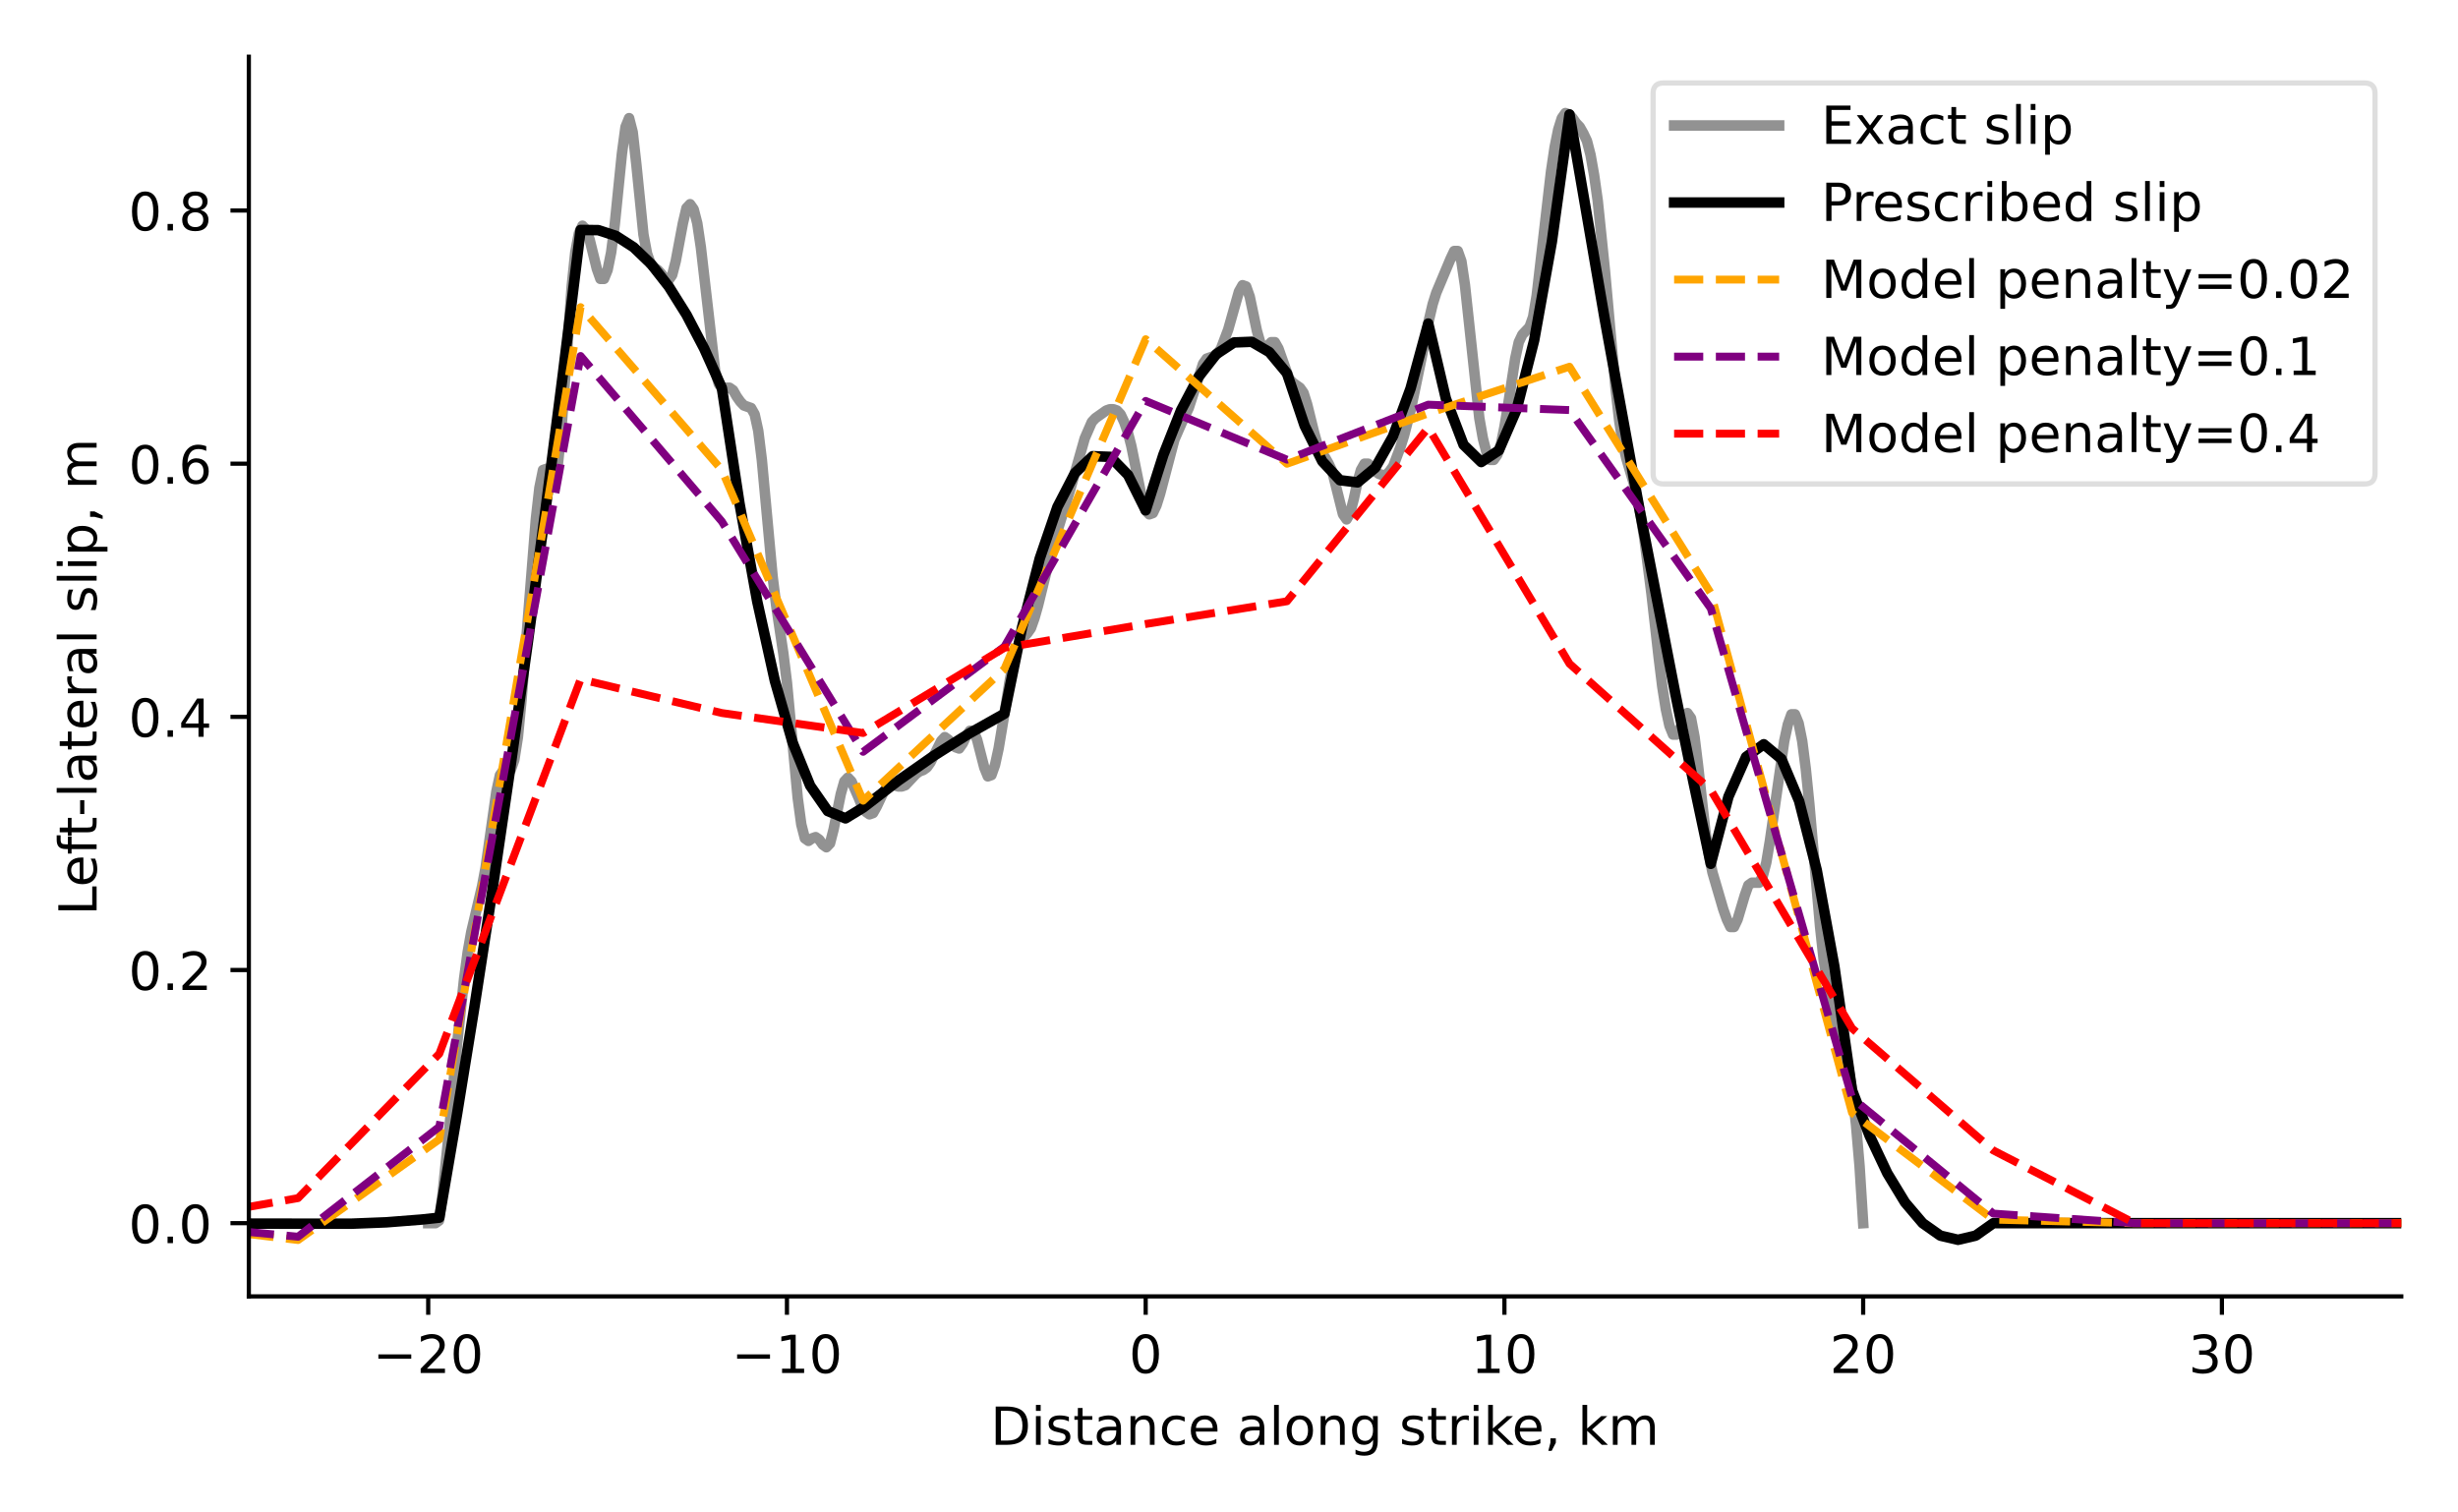 <svg xmlns="http://www.w3.org/2000/svg" xmlns:xlink="http://www.w3.org/1999/xlink" version="1.1" width="468" height="288" viewBox="0 0 468 288">
<rect x="0" y="0" width="468" height="288" fill="#333333" stroke="none"/>
<defs>
<g id="font_1_50">
<path transform="matrix(.001,0,0,.001,0,0)" d="M192 83H536V0H73V83C110 121 161 173 226 239 290 304 331 346 348 365 380 400 402 430 414 455 426 479 433 504 433 528 433 566 419 598 392 622 365 646 330 659 286 659 255 659 222 653 188 643 154 632 117 616 78 594V694C118 710 155 722 189 730 223 738 255 742 284 742 359 742 419 723 464 685 509 647 532 597 532 534 532 504 526 475 515 449 504 422 484 390 454 354 446 344 420 317 376 272 332 227 271 164 192 83Z"/>
</g>
<g id="font_1_48">
<path transform="matrix(.001,0,0,.001,0,0)" d="M318 664C267 664 229 639 203 589 177 539 165 464 165 364 165 264 177 189 203 139 229 89 267 64 318 64 369 64 407 89 433 139 458 189 471 264 471 364 471 464 458 539 433 589 407 639 369 664 318 664ZM318 742C399 742 461 709 505 645 548 580 570 486 570 364 570 241 548 147 505 83 461 19 399-13 317-13 235-13 173 19 130 83 87 147 66 241 66 364 66 486 87 580 130 645 173 709 236 742 318 742Z"/>
</g>
<clipPath id="clip_2">
<path transform="matrix(.01,0,0,-.01,70.983,261.45)" d="M-1021-463H1794V1233H-1021Z"/>
</clipPath>
<g id="font_1_49">
<path transform="matrix(.001,0,0,.001,0,0)" d="M124 83H285V639L110 604V694L284 729H383V83H544V0H124V83Z"/>
</g>
<clipPath id="clip_3">
<path transform="matrix(.01,0,0,-.01,139.287,261.45)" d="M-1021-463H1794V1233H-1021Z"/>
</clipPath>
<g id="font_1_51">
<path transform="matrix(.001,0,0,.001,0,0)" d="M406 393C453 383 490 362 516 330 542 298 556 258 556 212 556 140 531 84 482 45 432 6 362-13 271-13 240-13 208-10 176-4 144 1 110 10 76 22V117C103 101 133 89 166 81 198 73 232 69 268 69 330 69 377 81 409 105 441 129 458 165 458 212 458 254 443 288 413 312 383 336 341 349 287 349H202V430H291C339 430 376 439 402 459 428 478 441 506 441 543 441 580 427 609 401 629 374 649 336 659 287 659 260 659 231 656 200 650 169 644 135 635 98 623V711C135 721 170 729 203 734 235 739 266 742 296 742 370 742 429 725 473 691 517 657 539 611 539 553 539 513 527 479 504 451 481 423 448 403 406 393Z"/>
</g>
<g id="font_1_68">
<path transform="matrix(.001,0,0,.001,0,0)" d="M197 648V81H316C416 81 490 103 537 149 583 195 607 267 607 365 607 463 583 534 537 580 490 625 416 648 316 648H197ZM98 729H301C442 729 546 699 612 641 678 582 711 490 711 365 711 239 677 147 611 88 545 29 441 0 301 0H98V729Z"/>
</g>
<g id="font_1_105">
<path transform="matrix(.001,0,0,.001,0,0)" d="M94 547H184V0H94V547ZM94 760H184V646H94V760Z"/>
</g>
<g id="font_1_115">
<path transform="matrix(.001,0,0,.001,0,0)" d="M443 531V446C417 458 391 468 364 475 336 481 308 485 279 485 234 485 200 478 178 464 156 450 145 430 145 403 145 382 153 366 169 354 185 342 217 330 265 320L296 313C360 299 405 279 432 255 458 230 472 195 472 151 472 100 452 60 412 31 372 1 316-13 246-13 216-13 186-10 154-5 122 0 89 8 54 20V113C87 95 120 82 152 74 184 65 216 61 248 61 290 61 323 68 346 82 368 96 380 117 380 144 380 168 371 187 355 200 339 213 303 226 247 238L216 245C160 257 119 275 95 299 70 323 58 356 58 399 58 450 76 490 112 518 148 546 200 560 268 560 301 560 332 557 362 552 391 547 418 540 443 531Z"/>
</g>
<g id="font_1_116">
<path transform="matrix(.001,0,0,.001,0,0)" d="M183 702V547H368V477H183V180C183 135 189 106 201 94 213 81 238 75 276 75H368V0H276C206 0 158 13 132 39 106 65 93 112 93 180V477H27V547H93V702H183Z"/>
</g>
<g id="font_1_97">
<path transform="matrix(.001,0,0,.001,0,0)" d="M343 275C270 275 220 266 192 250 164 233 150 205 150 165 150 133 160 107 181 89 202 70 231 61 267 61 317 61 357 78 387 114 417 149 432 196 432 255V275H343ZM522 312V0H432V83C411 49 385 25 355 10 325-5 287-13 243-13 187-13 142 2 109 33 76 64 60 106 60 159 60 220 80 266 122 298 163 329 224 345 306 345H432V354C432 395 418 427 391 450 364 472 326 484 277 484 245 484 215 480 185 472 155 464 127 453 100 439V522C132 534 164 544 195 550 226 556 256 560 286 560 365 560 424 539 463 498 502 457 522 395 522 312Z"/>
</g>
<g id="font_1_110">
<path transform="matrix(.001,0,0,.001,0,0)" d="M549 330V0H459V327C459 379 448 417 428 443 408 469 378 482 338 482 289 482 251 466 223 435 195 404 181 362 181 309V0H91V547H181V462C202 494 227 519 257 535 286 551 320 560 358 560 420 560 468 540 500 501 532 462 549 405 549 330Z"/>
</g>
<g id="font_1_99">
<path transform="matrix(.001,0,0,.001,0,0)" d="M488 526V442C462 456 437 466 411 473 385 480 360 484 334 484 276 484 230 465 198 428 166 391 150 339 150 273 150 206 166 154 198 117 230 80 276 62 334 62 360 62 385 65 411 72 437 79 462 90 488 104V21C462 9 436 0 410-5 383-10 354-13 324-13 242-13 176 12 128 64 79 115 55 185 55 273 55 362 79 432 128 483 177 534 244 560 330 560 358 560 385 557 411 551 437 545 463 537 488 526Z"/>
</g>
<g id="font_1_101">
<path transform="matrix(.001,0,0,.001,0,0)" d="M562 296V252H149C153 190 171 142 205 110 238 78 284 62 344 62 378 62 412 66 444 74 476 82 509 95 541 113V28C509 14 476 3 442-3 408-9 373-13 339-13 251-13 182 12 131 62 80 112 55 181 55 268 55 357 79 428 127 481 175 533 241 560 323 560 397 560 455 536 498 489 540 441 562 377 562 296ZM472 322C471 371 457 410 431 440 404 469 368 484 324 484 274 484 234 469 204 441 174 413 156 373 152 322H472Z"/>
</g>
<g id="font_1_32">
</g>
<g id="font_1_108">
<path transform="matrix(.001,0,0,.001,0,0)" d="M94 760H184V0H94V760Z"/>
</g>
<g id="font_1_111">
<path transform="matrix(.001,0,0,.001,0,0)" d="M306 484C258 484 220 465 192 427 164 389 150 338 150 273 150 207 163 156 191 118 219 80 257 62 306 62 354 62 392 80 420 118 448 156 462 207 462 273 462 337 448 389 420 427 392 465 354 484 306 484ZM306 560C384 560 445 534 490 484 534 433 557 363 557 273 557 183 534 113 490 63 445 12 384-13 306-13 227-13 165 12 121 63 77 113 55 183 55 273 55 363 77 433 121 484 165 534 227 560 306 560Z"/>
</g>
<g id="font_1_103">
<path transform="matrix(.001,0,0,.001,0,0)" d="M454 280C454 344 440 395 414 431 387 467 349 485 301 485 253 485 215 467 188 431 161 395 148 344 148 280 148 215 161 165 188 129 215 93 253 75 301 75 349 75 387 93 414 129 440 165 454 215 454 280ZM544 68C544-24 523-93 482-139 440-184 377-207 292-207 260-207 231-204 203-200 175-195 147-188 121-178V-91C147-105 173-115 199-122 225-129 251-133 278-133 336-133 380-117 410-87 439-56 454-10 454 52V96C435 64 411 40 382 24 353 8 319 0 279 0 211 0 157 25 116 76 75 127 55 195 55 280 55 364 75 432 116 483 157 534 211 560 279 560 319 560 353 552 382 536 411 520 435 496 454 464V547H544V68Z"/>
</g>
<g id="font_1_114">
<path transform="matrix(.001,0,0,.001,0,0)" d="M411 463C401 469 390 473 378 476 366 478 353 480 339 480 288 480 249 463 222 430 194 397 181 350 181 288V0H91V547H181V462C199 495 224 520 254 536 284 552 321 560 365 560 371 560 378 559 386 559 393 558 401 557 411 555V463Z"/>
</g>
<g id="font_1_107">
<path transform="matrix(.001,0,0,.001,0,0)" d="M91 760H181V311L449 547H564L274 291 576 0H459L181 267V0H91V760Z"/>
</g>
<g id="font_1_44">
<path transform="matrix(.001,0,0,.001,0,0)" d="M117 124H220V40L140-115H77L117 40V124Z"/>
</g>
<g id="font_1_109">
<path transform="matrix(.001,0,0,.001,0,0)" d="M520 442C542 482 569 511 600 531 631 550 668 560 711 560 767 560 811 540 842 500 873 460 889 403 889 330V0H799V327C799 379 789 418 771 444 752 469 724 482 686 482 639 482 602 466 575 435 548 404 535 362 535 309V0H445V327C445 379 435 418 417 444 398 469 369 482 331 482 285 482 248 466 221 435 194 404 181 362 181 309V0H91V547H181V462C201 495 226 520 255 536 283 552 317 560 357 560 397 560 430 550 458 530 486 510 506 480 520 442Z"/>
</g>
<g id="font_1_46">
<path transform="matrix(.001,0,0,.001,0,0)" d="M107 124H210V0H107V124Z"/>
</g>
<g id="font_1_52">
<path transform="matrix(.001,0,0,.001,0,0)" d="M378 643 129 254H378V643ZM352 729H476V254H580V172H476V0H378V172H49V267L352 729Z"/>
</g>
<g id="font_1_54">
<path transform="matrix(.001,0,0,.001,0,0)" d="M330 404C286 404 251 388 225 358 199 328 186 286 186 234 186 181 199 139 225 109 251 79 286 64 330 64 374 64 409 79 435 109 461 139 474 181 474 234 474 286 461 328 435 358 409 388 374 404 330 404ZM526 713V623C501 635 476 644 451 650 425 656 400 659 376 659 310 659 260 637 226 593 192 549 172 482 168 394 187 422 211 444 240 459 269 474 301 482 336 482 409 482 467 459 509 415 551 371 573 310 573 234 573 159 550 99 506 54 462 9 403-13 330-13 246-13 181 19 137 83 92 147 70 241 70 364 70 479 97 571 152 639 206 707 280 742 372 742 396 742 421 739 447 735 472 730 498 723 526 713Z"/>
</g>
<g id="font_1_56">
<path transform="matrix(.001,0,0,.001,0,0)" d="M318 346C271 346 234 333 207 308 180 283 167 249 167 205 167 161 180 126 207 101 234 76 271 64 318 64 364 64 401 76 428 102 455 127 469 161 469 205 469 249 455 283 429 308 402 333 365 346 318 346ZM219 388C177 398 144 418 120 447 96 476 85 511 85 553 85 611 105 657 147 691 188 725 245 742 318 742 390 742 447 725 489 691 530 657 551 611 551 553 551 511 539 476 515 447 491 418 459 398 417 388 464 377 501 355 528 323 554 291 568 251 568 205 568 134 546 80 503 43 459 5 397-13 317-13 237-13 175 5 132 43 89 80 68 134 68 205 68 251 81 291 108 323 134 355 171 377 219 388ZM183 544C183 506 194 476 218 455 242 434 275 424 318 424 360 424 393 434 417 455 441 476 453 506 453 544 453 582 441 611 417 632 393 653 360 664 318 664 275 664 242 653 218 632 194 611 183 582 183 544Z"/>
</g>
<g id="font_1_76">
<path transform="matrix(.001,0,0,.001,0,0)" d="M98 729H197V83H552V0H98V729Z"/>
</g>
<g id="font_1_102">
<path transform="matrix(.001,0,0,.001,0,0)" d="M371 760V685H285C253 685 230 678 218 665 205 652 199 629 199 595V547H347V477H199V0H109V477H23V547H109V585C109 645 123 690 151 718 179 746 224 760 286 760H371Z"/>
</g>
<g id="font_1_45">
<path transform="matrix(.001,0,0,.001,0,0)" d="M49 314H312V234H49V314Z"/>
</g>
<g id="font_1_112">
<path transform="matrix(.001,0,0,.001,0,0)" d="M181 82V-207H91V547H181V464C199 496 223 520 252 536 281 552 316 560 356 560 422 560 476 533 518 481 559 428 580 359 580 273 580 187 559 117 518 65 476 13 422-13 356-13 316-13 281-5 252 10 223 25 199 49 181 82ZM487 273C487 339 473 390 446 428 418 466 381 485 334 485 286 485 249 466 222 428 194 390 181 339 181 273 181 207 194 155 222 117 249 79 286 61 334 61 381 61 418 79 446 117 473 155 487 207 487 273Z"/>
</g>
<clipPath id="clip_4">
<path transform="matrix(1,0,0,-1,0,288)" d="M47.378 41.144H457.2V277.2H47.378Z"/>
</clipPath>
<clipPath id="clip_5">
<path transform="matrix(1,0,0,-1,0,288)" d="M47.378 41.144H457.2V277.2H47.378Z"/>
</clipPath>
<clipPath id="clip_6">
<path transform="matrix(1,0,0,-1,0,288)" d="M47.378 41.144H457.2V277.2H47.378Z"/>
</clipPath>
<clipPath id="clip_7">
<path transform="matrix(1,0,0,-1,0,288)" d="M47.378 41.144H457.2V277.2H47.378Z"/>
</clipPath>
<clipPath id="clip_8">
<path transform="matrix(1,0,0,-1,0,288)" d="M47.378 41.144H457.2V277.2H47.378Z"/>
</clipPath>
<g id="font_1_69">
<path transform="matrix(.001,0,0,.001,0,0)" d="M98 729H559V646H197V430H544V347H197V83H568V0H98V729Z"/>
</g>
<g id="font_1_120">
<path transform="matrix(.001,0,0,.001,0,0)" d="M549 547 351 281 559 0H453L294 215 135 0H29L241 286 47 547H153L298 352 443 547H549Z"/>
</g>
<g id="font_1_80">
<path transform="matrix(.001,0,0,.001,0,0)" d="M197 648V374H321C367 374 402 385 427 409 452 433 465 467 465 511 465 555 452 588 427 612 402 636 367 648 321 648H197ZM98 729H321C402 729 464 710 506 673 548 636 569 582 569 511 569 439 548 384 506 348 464 311 402 293 321 293H197V0H98V729Z"/>
</g>
<g id="font_1_98">
<path transform="matrix(.001,0,0,.001,0,0)" d="M487 273C487 339 473 390 446 428 418 466 381 485 334 485 286 485 249 466 222 428 194 390 181 339 181 273 181 207 194 155 222 117 249 79 286 61 334 61 381 61 418 79 446 117 473 155 487 207 487 273ZM181 464C199 496 223 520 252 536 281 552 316 560 356 560 422 560 476 533 518 481 559 428 580 359 580 273 580 187 559 117 518 65 476 13 422-13 356-13 316-13 281-5 252 10 223 25 199 49 181 82V0H91V760H181V464Z"/>
</g>
<g id="font_1_100">
<path transform="matrix(.001,0,0,.001,0,0)" d="M454 464V760H544V0H454V82C435 49 411 25 382 10 353-5 319-13 279-13 213-13 159 13 117 65 75 117 55 187 55 273 55 359 75 428 117 481 159 533 213 560 279 560 319 560 353 552 382 536 411 520 435 496 454 464ZM148 273C148 207 161 155 188 117 215 79 252 61 300 61 348 61 385 79 413 117 440 155 454 207 454 273 454 339 440 390 413 428 385 466 348 485 300 485 252 485 215 466 188 428 161 390 148 339 148 273Z"/>
</g>
<g id="font_1_77">
<path transform="matrix(.001,0,0,.001,0,0)" d="M98 729H245L431 233 618 729H765V0H669V640L481 140H382L194 640V0H98V729Z"/>
</g>
<g id="font_1_121">
<path transform="matrix(.001,0,0,.001,0,0)" d="M322-50C296-114 271-157 247-177 223-197 191-207 151-207H79V-132H132C156-132 175-126 189-114 203-102 218-75 235-31L251 9 30 547H125L296 119 467 547H562L322-50Z"/>
</g>
<g id="font_1_61">
<path transform="matrix(.001,0,0,.001,0,0)" d="M106 454H732V372H106V454ZM106 255H732V172H106V255Z"/>
</g>
</defs>
<path transform="matrix(1,0,0,-1,0,288)" d="M0 0H468V288H0Z" fill="#ffffff"/>
<path transform="matrix(1,0,0,-1,0,288)" d="M47.378 41.144H457.2V277.2H47.378Z" fill="#ffffff"/>
<path transform="matrix(1,0,0,-1,0,288)" d="M81.53 41.144V37.644"/>
<path transform="matrix(1,0,0,-1,0,288)" stroke-width=".8" stroke-linecap="butt" stroke-linejoin="round" fill="none" stroke="#000000" d="M81.53 41.144V37.644"/>
<use data-text="2" xlink:href="#font_1_50" transform="matrix(10,0,0,-10,79.362,261.45)"/>
<use data-text="0" xlink:href="#font_1_48" transform="matrix(10,0,0,-10,85.722,261.45)"/>
<g clip-path="url(#clip_2)">
<path transform="matrix(.01,0,0,-.01,70.983,261.45)" d="M106 355H732V272H106V355Z"/>
</g>
<path transform="matrix(1,0,0,-1,0,288)" d="M149.834 41.144V37.644"/>
<path transform="matrix(1,0,0,-1,0,288)" stroke-width=".8" stroke-linecap="butt" stroke-linejoin="round" fill="none" stroke="#000000" d="M149.834 41.144V37.644"/>
<use data-text="1" xlink:href="#font_1_49" transform="matrix(10,0,0,-10,147.666,261.45)"/>
<use data-text="0" xlink:href="#font_1_48" transform="matrix(10,0,0,-10,154.026,261.45)"/>
<g clip-path="url(#clip_3)">
<path transform="matrix(.01,0,0,-.01,139.287,261.45)" d="M106 355H732V272H106V355Z"/>
</g>
<path transform="matrix(1,0,0,-1,0,288)" d="M218.137 41.144V37.644"/>
<path transform="matrix(1,0,0,-1,0,288)" stroke-width=".8" stroke-linecap="butt" stroke-linejoin="round" fill="none" stroke="#000000" d="M218.137 41.144V37.644"/>
<use data-text="0" xlink:href="#font_1_48" transform="matrix(10,0,0,-10,214.958,261.45)"/>
<path transform="matrix(1,0,0,-1,0,288)" d="M286.441 41.144V37.644"/>
<path transform="matrix(1,0,0,-1,0,288)" stroke-width=".8" stroke-linecap="butt" stroke-linejoin="round" fill="none" stroke="#000000" d="M286.441 41.144V37.644"/>
<use data-text="1" xlink:href="#font_1_49" transform="matrix(10,0,0,-10,280.082,261.45)"/>
<use data-text="0" xlink:href="#font_1_48" transform="matrix(10,0,0,-10,286.442,261.45)"/>
<path transform="matrix(1,0,0,-1,0,288)" d="M354.745 41.144V37.644"/>
<path transform="matrix(1,0,0,-1,0,288)" stroke-width=".8" stroke-linecap="butt" stroke-linejoin="round" fill="none" stroke="#000000" d="M354.745 41.144V37.644"/>
<use data-text="2" xlink:href="#font_1_50" transform="matrix(10,0,0,-10,348.385,261.45)"/>
<use data-text="0" xlink:href="#font_1_48" transform="matrix(10,0,0,-10,354.745,261.45)"/>
<path transform="matrix(1,0,0,-1,0,288)" d="M423.048 41.144V37.644"/>
<path transform="matrix(1,0,0,-1,0,288)" stroke-width=".8" stroke-linecap="butt" stroke-linejoin="round" fill="none" stroke="#000000" d="M423.048 41.144V37.644"/>
<use data-text="3" xlink:href="#font_1_51" transform="matrix(10,0,0,-10,416.689,261.45)"/>
<use data-text="0" xlink:href="#font_1_48" transform="matrix(10,0,0,-10,423.049,261.45)"/>
<use data-text="D" xlink:href="#font_1_68" transform="matrix(10,0,0,-10,188.602,275.122)"/>
<use data-text="i" xlink:href="#font_1_105" transform="matrix(10,0,0,-10,196.302,275.122)"/>
<use data-text="s" xlink:href="#font_1_115" transform="matrix(10,0,0,-10,199.082,275.122)"/>
<use data-text="t" xlink:href="#font_1_116" transform="matrix(10,0,0,-10,204.292,275.122)"/>
<use data-text="a" xlink:href="#font_1_97" transform="matrix(10,0,0,-10,208.212,275.122)"/>
<use data-text="n" xlink:href="#font_1_110" transform="matrix(10,0,0,-10,214.342,275.122)"/>
<use data-text="c" xlink:href="#font_1_99" transform="matrix(10,0,0,-10,220.682,275.122)"/>
<use data-text="e" xlink:href="#font_1_101" transform="matrix(10,0,0,-10,226.182,275.122)"/>
<use data-text=" " xlink:href="#font_1_32" transform="matrix(10,0,0,-10,232.332,275.122)"/>
<use data-text="a" xlink:href="#font_1_97" transform="matrix(10,0,0,-10,235.512,275.122)"/>
<use data-text="l" xlink:href="#font_1_108" transform="matrix(10,0,0,-10,241.642,275.122)"/>
<use data-text="o" xlink:href="#font_1_111" transform="matrix(10,0,0,-10,244.422,275.122)"/>
<use data-text="n" xlink:href="#font_1_110" transform="matrix(10,0,0,-10,250.542,275.122)"/>
<use data-text="g" xlink:href="#font_1_103" transform="matrix(10,0,0,-10,256.882,275.122)"/>
<use data-text=" " xlink:href="#font_1_32" transform="matrix(10,0,0,-10,263.232,275.122)"/>
<use data-text="s" xlink:href="#font_1_115" transform="matrix(10,0,0,-10,266.412,275.122)"/>
<use data-text="t" xlink:href="#font_1_116" transform="matrix(10,0,0,-10,271.622,275.122)"/>
<use data-text="r" xlink:href="#font_1_114" transform="matrix(10,0,0,-10,275.542,275.122)"/>
<use data-text="i" xlink:href="#font_1_105" transform="matrix(10,0,0,-10,279.652,275.122)"/>
<use data-text="k" xlink:href="#font_1_107" transform="matrix(10,0,0,-10,282.432,275.122)"/>
<use data-text="e" xlink:href="#font_1_101" transform="matrix(10,0,0,-10,287.878,275.122)"/>
<use data-text="," xlink:href="#font_1_44" transform="matrix(10,0,0,-10,294.028,275.122)"/>
<use data-text=" " xlink:href="#font_1_32" transform="matrix(10,0,0,-10,297.208,275.122)"/>
<use data-text="k" xlink:href="#font_1_107" transform="matrix(10,0,0,-10,300.388,275.122)"/>
<use data-text="m" xlink:href="#font_1_109" transform="matrix(10,0,0,-10,306.178,275.122)"/>
<path transform="matrix(1,0,0,-1,0,288)" d="M47.378 55.082H43.878"/>
<path transform="matrix(1,0,0,-1,0,288)" stroke-width=".8" stroke-linecap="butt" stroke-linejoin="round" fill="none" stroke="#000000" d="M47.378 55.082H43.878"/>
<use data-text="0" xlink:href="#font_1_48" transform="matrix(10,0,0,-10,24.472,236.715)"/>
<use data-text="." xlink:href="#font_1_46" transform="matrix(10,0,0,-10,30.832,236.715)"/>
<use data-text="0" xlink:href="#font_1_48" transform="matrix(10,0,0,-10,34.012,236.715)"/>
<path transform="matrix(1,0,0,-1,0,288)" d="M47.378 103.289H43.878"/>
<path transform="matrix(1,0,0,-1,0,288)" stroke-width=".8" stroke-linecap="butt" stroke-linejoin="round" fill="none" stroke="#000000" d="M47.378 103.289H43.878"/>
<use data-text="0" xlink:href="#font_1_48" transform="matrix(10,0,0,-10,24.472,188.508)"/>
<use data-text="." xlink:href="#font_1_46" transform="matrix(10,0,0,-10,30.832,188.508)"/>
<use data-text="2" xlink:href="#font_1_50" transform="matrix(10,0,0,-10,34.012,188.508)"/>
<path transform="matrix(1,0,0,-1,0,288)" d="M47.378 151.496H43.878"/>
<path transform="matrix(1,0,0,-1,0,288)" stroke-width=".8" stroke-linecap="butt" stroke-linejoin="round" fill="none" stroke="#000000" d="M47.378 151.496H43.878"/>
<use data-text="0" xlink:href="#font_1_48" transform="matrix(10,0,0,-10,24.472,140.301)"/>
<use data-text="." xlink:href="#font_1_46" transform="matrix(10,0,0,-10,30.832,140.301)"/>
<use data-text="4" xlink:href="#font_1_52" transform="matrix(10,0,0,-10,34.012,140.301)"/>
<path transform="matrix(1,0,0,-1,0,288)" d="M47.378 199.703H43.878"/>
<path transform="matrix(1,0,0,-1,0,288)" stroke-width=".8" stroke-linecap="butt" stroke-linejoin="round" fill="none" stroke="#000000" d="M47.378 199.703H43.878"/>
<use data-text="0" xlink:href="#font_1_48" transform="matrix(10,0,0,-10,24.472,92.094)"/>
<use data-text="." xlink:href="#font_1_46" transform="matrix(10,0,0,-10,30.832,92.094)"/>
<use data-text="6" xlink:href="#font_1_54" transform="matrix(10,0,0,-10,34.012,92.094)"/>
<path transform="matrix(1,0,0,-1,0,288)" d="M47.378 247.91H43.878"/>
<path transform="matrix(1,0,0,-1,0,288)" stroke-width=".8" stroke-linecap="butt" stroke-linejoin="round" fill="none" stroke="#000000" d="M47.378 247.91H43.878"/>
<use data-text="0" xlink:href="#font_1_48" transform="matrix(10,0,0,-10,24.472,43.886)"/>
<use data-text="." xlink:href="#font_1_46" transform="matrix(10,0,0,-10,30.832,43.886)"/>
<use data-text="8" xlink:href="#font_1_56" transform="matrix(10,0,0,-10,34.012,43.886)"/>
<use data-text="L" xlink:href="#font_1_76" transform="matrix(0,-10,-10,-0,18.394,174.312)"/>
<use data-text="e" xlink:href="#font_1_101" transform="matrix(0,-10,-10,-0,18.394,168.914)"/>
<use data-text="f" xlink:href="#font_1_102" transform="matrix(0,-10,-10,-0,18.394,162.764)"/>
<use data-text="t" xlink:href="#font_1_116" transform="matrix(0,-10,-10,-0,18.394,159.416)"/>
<use data-text="-" xlink:href="#font_1_45" transform="matrix(0,-10,-10,-0,18.394,155.496)"/>
<use data-text="l" xlink:href="#font_1_108" transform="matrix(0,-10,-10,-0,18.394,151.886)"/>
<use data-text="a" xlink:href="#font_1_97" transform="matrix(0,-10,-10,-0,18.394,149.106)"/>
<use data-text="t" xlink:href="#font_1_116" transform="matrix(0,-10,-10,-0,18.394,142.976)"/>
<use data-text="e" xlink:href="#font_1_101" transform="matrix(0,-10,-10,-0,18.394,139.056)"/>
<use data-text="r" xlink:href="#font_1_114" transform="matrix(0,-10,-10,-0,18.394,132.906)"/>
<use data-text="a" xlink:href="#font_1_97" transform="matrix(0,-10,-10,-0,18.394,128.796)"/>
<use data-text="l" xlink:href="#font_1_108" transform="matrix(0,-10,-10,-0,18.394,122.666)"/>
<use data-text=" " xlink:href="#font_1_32" transform="matrix(0,-10,-10,-0,18.394,119.886)"/>
<use data-text="s" xlink:href="#font_1_115" transform="matrix(0,-10,-10,-0,18.394,116.706)"/>
<use data-text="l" xlink:href="#font_1_108" transform="matrix(0,-10,-10,-0,18.394,111.496)"/>
<use data-text="i" xlink:href="#font_1_105" transform="matrix(0,-10,-10,-0,18.394,108.716)"/>
<use data-text="p" xlink:href="#font_1_112" transform="matrix(0,-10,-10,-0,18.394,105.936)"/>
<use data-text="," xlink:href="#font_1_44" transform="matrix(0,-10,-10,-0,18.394,99.586)"/>
<use data-text=" " xlink:href="#font_1_32" transform="matrix(0,-10,-10,-0,18.394,96.406)"/>
<use data-text="m" xlink:href="#font_1_109" transform="matrix(0,-10,-10,-0,18.394,93.226)"/>
<g clip-path="url(#clip_4)">
<path transform="matrix(1,0,0,-1,0,288)" stroke-width="2" stroke-linecap="square" stroke-linejoin="round" fill="none" stroke="#929292" d="M81.53 55.082H82.896L83.579 55.564 84.262 60.626 85.628 73.883 86.994 88.827 88.36 101.602 89.043 106.664 89.726 110.52 91.092 116.305 91.775 119.198 92.459 122.813 94.508 137.275 95.191 140.409 95.874 141.373 96.557 141.132 97.24 141.373 97.923 143.301 98.606 147.64 99.289 154.63 100.655 171.984 102.021 189.098 102.704 195.124 103.387 198.498 104.07 198.739 104.753 197.293 105.436 196.57 106.119 198.739 106.802 205.006 108.851 233.448 109.534 239.956 110.217 243.572 110.901 245.018 111.584 244.295 112.267 242.367 113.633 236.823 114.316 234.895H114.999L115.682 236.582 116.365 239.956 117.048 245.259 118.414 258.757 119.097 263.819 119.78 265.506 120.463 262.855 121.146 256.829 122.512 243.331 123.195 239.715 123.878 237.787 124.561 237.064 125.244 236.582 125.927 235.859 126.61 234.895 127.293 234.653 127.976 235.618 128.659 238.269 130.026 245.5 130.709 248.393 131.392 249.116 132.075 248.151 132.758 245.5 133.441 240.92 136.173 217.299 136.856 214.889 137.539 213.924 138.222 214.165H138.905L139.588 213.683 140.271 212.478 140.954 211.514 141.637 210.791 143.003 210.309 143.686 209.104 144.369 205.97 145.052 200.426 147.101 178.251 147.784 172.707 149.151 163.548 149.834 158.004 151.883 136.07 152.566 131.008 153.249 128.357 153.932 127.875 154.615 128.357 155.298 128.598 155.981 128.116 156.664 127.152 157.347 126.67 158.03 127.393 158.713 130.044 160.079 136.793 160.762 139.203 161.445 139.927 162.128 139.203 163.494 136.07 164.177 134.383 164.86 133.419 165.543 132.937 166.226 133.178 166.91 134.383 168.276 137.275 168.959 138.239 169.642 138.721 171.008 138.239H171.691L172.374 138.48 174.423 140.65 175.106 141.132 175.789 141.373 176.472 141.855 177.155 142.819 179.204 146.917 179.887 147.64 180.57 147.158 181.936 145.711 182.619 145.47 183.302 146.435 183.985 147.881 184.668 148.845H185.351L186.035 147.158 187.401 141.855 188.084 140.168 188.767 140.409 189.45 142.337 190.133 145.47 191.499 153.666 192.182 158.004 192.865 161.62 193.548 164.512 194.231 165.958 195.597 167.405 196.28 168.369 196.963 170.297 197.646 172.707 200.378 183.795 203.793 194.883 206.526 204.524 207.892 207.658 208.575 208.381 210.624 209.827 211.307 210.068H211.99L212.673 209.827 213.356 209.104 214.039 207.658 214.722 205.729 215.405 203.078 217.454 192.954 218.137 190.785 218.82 190.062 219.503 190.303 220.186 191.749 220.869 193.918 223.602 204.283 224.968 207.416 226.334 210.309 229.066 218.745 229.749 219.709 231.115 220.191 231.798 220.673 232.481 221.638 233.847 225.253 235.896 232.484 236.579 233.689 237.262 233.448 237.945 231.52 239.311 225.012 239.994 222.602 240.677 221.879 241.36 222.12 242.044 222.843H242.727L243.41 221.638 245.459 215.853 246.142 215.13 247.508 214.165 248.191 213.201 248.874 211.032 250.24 205.488 250.923 203.078 251.606 201.632 252.289 200.909 252.972 199.703 253.655 198.257 255.704 190.062 256.387 189.098 257.07 190.303 257.753 192.954 258.436 196.088 259.119 198.498 259.802 199.703H260.486L261.852 198.257 262.535 197.775 263.218 197.534H263.901L264.584 198.257 265.267 199.221 266.633 202.837 267.316 205.006 268.682 210.309 270.731 220.191 272.097 227.181 272.78 230.074 273.463 232.243 276.195 238.751 276.878 240.197H277.561L278.244 238.269 278.928 233.689 281.66 208.381 282.343 204.524 283.026 201.873 283.709 200.426H284.392L285.075 201.391 285.758 203.319 286.441 206.693 287.124 210.791 288.49 219.709 289.173 222.843 289.856 224.289 291.222 225.735 291.905 227.663 292.588 231.761 293.954 243.572 295.32 255.383 296.003 259.962 296.686 263.337 297.369 265.506 298.053 266.47 298.736 266.229 299.419 265.506 300.102 264.542 300.785 263.819 301.468 262.614 302.151 261.167 302.834 258.516 303.517 254.659 304.2 249.839 305.566 236.582 307.615 213.924 308.298 207.899 308.981 203.56 309.664 200.667 311.03 196.088 312.396 189.821 313.079 185.482 314.445 174.877 315.811 162.825 316.494 157.281 317.178 152.942 317.861 149.809 318.544 148.122H319.227L319.91 149.327 320.593 151.014 321.276 152.219 321.959 151.255 322.642 147.64 323.325 142.096 324.691 129.803 325.374 125.223 326.057 121.849 328.106 114.859 328.789 112.931 329.472 111.484H330.155L330.838 112.931 332.204 117.51 332.887 119.439 333.57 119.921H334.936L335.62 121.126 336.303 123.777 336.986 127.875 339.718 146.917 340.401 150.05 341.084 151.978H341.767L342.45 150.291 343.133 146.917 343.816 141.614 344.499 134.865 346.548 111.484 347.231 105.217 348.597 96.781 349.28 93.889 351.329 87.381 352.012 84.247 352.695 79.909 353.378 73.883 354.062 65.929 354.745 55.082"/>
</g>
<g clip-path="url(#clip_5)">
<path transform="matrix(1,0,0,-1,0,288)" stroke-width="2" stroke-linecap="square" stroke-linejoin="round" fill="none" stroke="#000000" d="M-1 55.082 60.11 54.983H66.834L73.559 55.247 80.284 55.775 83.646 56.138 87.008 75.777 90.37 96.522 93.733 118.372 97.095 141.328 100.457 165.39 103.82 190.557 107.182 216.829 110.544 244.208 113.906 244.179 117.269 243.084 120.631 240.923 123.993 237.695 127.356 233.402 130.718 228.042 134.08 221.616 137.442 214.124 140.805 192.099 144.167 173.513 147.529 158.366 150.892 146.658 154.254 138.388 157.616 133.558 160.978 132.166 164.341 134.214 171.065 139.376 177.79 144.078 184.514 148.319 191.239 152.099 194.601 168.528 197.964 181.645 201.326 191.451 204.688 197.946 208.05 201.131 211.413 201.004 214.775 197.566 218.137 190.818 221.5 201.386 224.862 209.868 228.224 216.261 231.586 220.567 234.949 222.786 238.311 222.917 241.673 220.96 245.036 216.916 248.398 206.942 251.76 200.155 255.122 196.557 258.485 196.147 261.847 198.925 265.209 204.89 268.572 214.044 271.934 226.386 275.296 212.091 278.658 203.302 282.021 200.02 285.383 202.245 288.745 209.977 292.108 223.215 295.47 241.96 298.832 266.212 305.557 227.142 312.281 190.335 319.006 155.792 322.368 139.369 325.73 123.512 329.093 136.292 332.455 143.881 335.817 146.278 339.18 143.483 342.542 135.497 345.904 122.319 349.266 103.949 352.629 80.387 355.991 71.688 359.353 64.571 362.716 59.036 366.078 55.082 369.44 52.71 372.802 51.919 376.165 52.71 379.527 55.082H469"/>
</g>
<g clip-path="url(#clip_6)">
<path transform="matrix(1,0,0,-1,0,288)" stroke-width="1.5" stroke-linecap="butt" stroke-dasharray="5.55,2.4" stroke-linejoin="round" fill="none" stroke="#ffa500" d="M-1 55.082H2.951 29.849L56.748 51.874 83.646 71.049 110.544 229.516 137.442 198.501 164.341 135.532 191.239 160.63 218.137 223.408 245.036 199.687 271.934 209.28 298.832 218.175 325.73 175.052 352.629 76.084 379.527 55.762 406.425 55.082H433.323 460.222 469"/>
</g>
<g clip-path="url(#clip_7)">
<path transform="matrix(1,0,0,-1,0,288)" stroke-width="1.5" stroke-linecap="butt" stroke-dasharray="5.55,2.4" stroke-linejoin="round" fill="none" stroke="#800080" d="M-1 55.082H2.951 29.849L56.748 52.505 83.646 73.446 110.544 220.216 137.442 188.7 164.341 144.841 191.239 164.875 218.137 211.657 245.036 200.469 271.934 210.946 298.832 209.915 325.73 172.149 352.629 78.941 379.527 56.91 406.425 55.082H433.323 460.222 469"/>
</g>
<g clip-path="url(#clip_8)">
<path transform="matrix(1,0,0,-1,0,288)" stroke-width="1.5" stroke-linecap="butt" stroke-dasharray="5.55,2.4" stroke-linejoin="round" fill="none" stroke="#ff0000" d="M-1 55.082H2.951 29.849L56.748 59.856 83.646 87.352 110.544 158.652 137.442 152.226 164.341 148.42 191.239 164.647 218.137 169.176 245.036 173.507 271.934 206.556 298.832 161.617 325.73 137.575 352.629 92.184 379.527 68.934 406.425 55.082H433.323 460.222 469"/>
</g>
<path transform="matrix(1,0,0,-1,0,288)" stroke-width=".8" stroke-linecap="square" stroke-miterlimit="10" stroke-linejoin="miter" fill="none" stroke="#000000" d="M47.378 41.144V277.2"/>
<path transform="matrix(1,0,0,-1,0,288)" stroke-width=".8" stroke-linecap="square" stroke-miterlimit="10" stroke-linejoin="miter" fill="none" stroke="#000000" d="M47.378 41.144H457.2"/>
<g>
<path transform="matrix(1,0,0,-1,0,288)" d="M316.747 195.841H450.2C451.533 195.841 452.2 196.507 452.2 197.841V270.2C452.2 271.533 451.533 272.2 450.2 272.2H316.747C315.414 272.2 314.747 271.533 314.747 270.2V197.841C314.747 196.507 315.414 195.841 316.747 195.841Z" fill="#ffffff" fill-opacity=".8"/>
<path transform="matrix(1,0,0,-1,0,288)" stroke-width="1" stroke-linecap="butt" stroke-miterlimit="10" stroke-linejoin="miter" fill="none" stroke="#d5d6d5" stroke-opacity=".8" d="M316.747 195.841H450.2C451.533 195.841 452.2 196.507 452.2 197.841V270.2C452.2 271.533 451.533 272.2 450.2 272.2H316.747C315.414 272.2 314.747 271.533 314.747 270.2V197.841C314.747 196.507 315.414 195.841 316.747 195.841Z"/>
</g>
<path transform="matrix(1,0,0,-1,0,288)" stroke-width="2" stroke-linecap="square" stroke-linejoin="round" fill="none" stroke="#929292" d="M318.747 264.106H328.747 338.747"/>
<use data-text="E" xlink:href="#font_1_69" transform="matrix(10,0,0,-10,346.747,27.394)"/>
<use data-text="x" xlink:href="#font_1_120" transform="matrix(10,0,0,-10,353.067,27.394)"/>
<use data-text="a" xlink:href="#font_1_97" transform="matrix(10,0,0,-10,358.987,27.394)"/>
<use data-text="c" xlink:href="#font_1_99" transform="matrix(10,0,0,-10,365.117,27.394)"/>
<use data-text="t" xlink:href="#font_1_116" transform="matrix(10,0,0,-10,370.617,27.394)"/>
<use data-text=" " xlink:href="#font_1_32" transform="matrix(10,0,0,-10,374.537,27.394)"/>
<use data-text="s" xlink:href="#font_1_115" transform="matrix(10,0,0,-10,377.717,27.394)"/>
<use data-text="l" xlink:href="#font_1_108" transform="matrix(10,0,0,-10,382.927,27.394)"/>
<use data-text="i" xlink:href="#font_1_105" transform="matrix(10,0,0,-10,385.707,27.394)"/>
<use data-text="p" xlink:href="#font_1_112" transform="matrix(10,0,0,-10,388.487,27.394)"/>
<path transform="matrix(1,0,0,-1,0,288)" stroke-width="2" stroke-linecap="square" stroke-linejoin="round" fill="none" stroke="#000000" d="M318.747 249.434H328.747 338.747"/>
<use data-text="P" xlink:href="#font_1_80" transform="matrix(10,0,0,-10,346.747,42.066)"/>
<use data-text="r" xlink:href="#font_1_114" transform="matrix(10,0,0,-10,352.605,42.066)"/>
<use data-text="e" xlink:href="#font_1_101" transform="matrix(10,0,0,-10,356.496,42.066)"/>
<use data-text="s" xlink:href="#font_1_115" transform="matrix(10,0,0,-10,362.646,42.066)"/>
<use data-text="c" xlink:href="#font_1_99" transform="matrix(10,0,0,-10,367.856,42.066)"/>
<use data-text="r" xlink:href="#font_1_114" transform="matrix(10,0,0,-10,373.356,42.066)"/>
<use data-text="i" xlink:href="#font_1_105" transform="matrix(10,0,0,-10,377.466,42.066)"/>
<use data-text="b" xlink:href="#font_1_98" transform="matrix(10,0,0,-10,380.246,42.066)"/>
<use data-text="e" xlink:href="#font_1_101" transform="matrix(10,0,0,-10,386.596,42.066)"/>
<use data-text="d" xlink:href="#font_1_100" transform="matrix(10,0,0,-10,392.746,42.066)"/>
<use data-text=" " xlink:href="#font_1_32" transform="matrix(10,0,0,-10,399.096,42.066)"/>
<use data-text="s" xlink:href="#font_1_115" transform="matrix(10,0,0,-10,402.276,42.066)"/>
<use data-text="l" xlink:href="#font_1_108" transform="matrix(10,0,0,-10,407.486,42.066)"/>
<use data-text="i" xlink:href="#font_1_105" transform="matrix(10,0,0,-10,410.266,42.066)"/>
<use data-text="p" xlink:href="#font_1_112" transform="matrix(10,0,0,-10,413.046,42.066)"/>
<path transform="matrix(1,0,0,-1,0,288)" stroke-width="1.5" stroke-linecap="butt" stroke-dasharray="5.55,2.4" stroke-linejoin="round" fill="none" stroke="#ffa500" d="M318.747 234.762H328.747 338.747"/>
<use data-text="M" xlink:href="#font_1_77" transform="matrix(10,0,0,-10,346.747,56.738)"/>
<use data-text="o" xlink:href="#font_1_111" transform="matrix(10,0,0,-10,355.377,56.738)"/>
<use data-text="d" xlink:href="#font_1_100" transform="matrix(10,0,0,-10,361.497,56.738)"/>
<use data-text="e" xlink:href="#font_1_101" transform="matrix(10,0,0,-10,367.847,56.738)"/>
<use data-text="l" xlink:href="#font_1_108" transform="matrix(10,0,0,-10,373.997,56.738)"/>
<use data-text=" " xlink:href="#font_1_32" transform="matrix(10,0,0,-10,376.777,56.738)"/>
<use data-text="p" xlink:href="#font_1_112" transform="matrix(10,0,0,-10,379.957,56.738)"/>
<use data-text="e" xlink:href="#font_1_101" transform="matrix(10,0,0,-10,386.307,56.738)"/>
<use data-text="n" xlink:href="#font_1_110" transform="matrix(10,0,0,-10,392.457,56.738)"/>
<use data-text="a" xlink:href="#font_1_97" transform="matrix(10,0,0,-10,398.797,56.738)"/>
<use data-text="l" xlink:href="#font_1_108" transform="matrix(10,0,0,-10,404.927,56.738)"/>
<use data-text="t" xlink:href="#font_1_116" transform="matrix(10,0,0,-10,407.707,56.738)"/>
<use data-text="y" xlink:href="#font_1_121" transform="matrix(10,0,0,-10,411.627,56.738)"/>
<use data-text="=" xlink:href="#font_1_61" transform="matrix(10,0,0,-10,417.547,56.738)"/>
<use data-text="0" xlink:href="#font_1_48" transform="matrix(10,0,0,-10,425.927,56.738)"/>
<use data-text="." xlink:href="#font_1_46" transform="matrix(10,0,0,-10,432.287,56.738)"/>
<use data-text="0" xlink:href="#font_1_48" transform="matrix(10,0,0,-10,435.467,56.738)"/>
<use data-text="2" xlink:href="#font_1_50" transform="matrix(10,0,0,-10,441.827,56.738)"/>
<path transform="matrix(1,0,0,-1,0,288)" stroke-width="1.5" stroke-linecap="butt" stroke-dasharray="5.55,2.4" stroke-linejoin="round" fill="none" stroke="#800080" d="M318.747 220.091H328.747 338.747"/>
<use data-text="M" xlink:href="#font_1_77" transform="matrix(10,0,0,-10,346.747,71.409)"/>
<use data-text="o" xlink:href="#font_1_111" transform="matrix(10,0,0,-10,355.377,71.409)"/>
<use data-text="d" xlink:href="#font_1_100" transform="matrix(10,0,0,-10,361.497,71.409)"/>
<use data-text="e" xlink:href="#font_1_101" transform="matrix(10,0,0,-10,367.847,71.409)"/>
<use data-text="l" xlink:href="#font_1_108" transform="matrix(10,0,0,-10,373.997,71.409)"/>
<use data-text=" " xlink:href="#font_1_32" transform="matrix(10,0,0,-10,376.777,71.409)"/>
<use data-text="p" xlink:href="#font_1_112" transform="matrix(10,0,0,-10,379.957,71.409)"/>
<use data-text="e" xlink:href="#font_1_101" transform="matrix(10,0,0,-10,386.307,71.409)"/>
<use data-text="n" xlink:href="#font_1_110" transform="matrix(10,0,0,-10,392.457,71.409)"/>
<use data-text="a" xlink:href="#font_1_97" transform="matrix(10,0,0,-10,398.797,71.409)"/>
<use data-text="l" xlink:href="#font_1_108" transform="matrix(10,0,0,-10,404.927,71.409)"/>
<use data-text="t" xlink:href="#font_1_116" transform="matrix(10,0,0,-10,407.707,71.409)"/>
<use data-text="y" xlink:href="#font_1_121" transform="matrix(10,0,0,-10,411.627,71.409)"/>
<use data-text="=" xlink:href="#font_1_61" transform="matrix(10,0,0,-10,417.547,71.409)"/>
<use data-text="0" xlink:href="#font_1_48" transform="matrix(10,0,0,-10,425.927,71.409)"/>
<use data-text="." xlink:href="#font_1_46" transform="matrix(10,0,0,-10,432.287,71.409)"/>
<use data-text="1" xlink:href="#font_1_49" transform="matrix(10,0,0,-10,435.467,71.409)"/>
<path transform="matrix(1,0,0,-1,0,288)" stroke-width="1.5" stroke-linecap="butt" stroke-dasharray="5.55,2.4" stroke-linejoin="round" fill="none" stroke="#ff0000" d="M318.747 205.419H328.747 338.747"/>
<use data-text="M" xlink:href="#font_1_77" transform="matrix(10,0,0,-10,346.747,86.081)"/>
<use data-text="o" xlink:href="#font_1_111" transform="matrix(10,0,0,-10,355.377,86.081)"/>
<use data-text="d" xlink:href="#font_1_100" transform="matrix(10,0,0,-10,361.497,86.081)"/>
<use data-text="e" xlink:href="#font_1_101" transform="matrix(10,0,0,-10,367.847,86.081)"/>
<use data-text="l" xlink:href="#font_1_108" transform="matrix(10,0,0,-10,373.997,86.081)"/>
<use data-text=" " xlink:href="#font_1_32" transform="matrix(10,0,0,-10,376.777,86.081)"/>
<use data-text="p" xlink:href="#font_1_112" transform="matrix(10,0,0,-10,379.957,86.081)"/>
<use data-text="e" xlink:href="#font_1_101" transform="matrix(10,0,0,-10,386.307,86.081)"/>
<use data-text="n" xlink:href="#font_1_110" transform="matrix(10,0,0,-10,392.457,86.081)"/>
<use data-text="a" xlink:href="#font_1_97" transform="matrix(10,0,0,-10,398.797,86.081)"/>
<use data-text="l" xlink:href="#font_1_108" transform="matrix(10,0,0,-10,404.927,86.081)"/>
<use data-text="t" xlink:href="#font_1_116" transform="matrix(10,0,0,-10,407.707,86.081)"/>
<use data-text="y" xlink:href="#font_1_121" transform="matrix(10,0,0,-10,411.627,86.081)"/>
<use data-text="=" xlink:href="#font_1_61" transform="matrix(10,0,0,-10,417.547,86.081)"/>
<use data-text="0" xlink:href="#font_1_48" transform="matrix(10,0,0,-10,425.927,86.081)"/>
<use data-text="." xlink:href="#font_1_46" transform="matrix(10,0,0,-10,432.287,86.081)"/>
<use data-text="4" xlink:href="#font_1_52" transform="matrix(10,0,0,-10,435.467,86.081)"/>
</svg>

